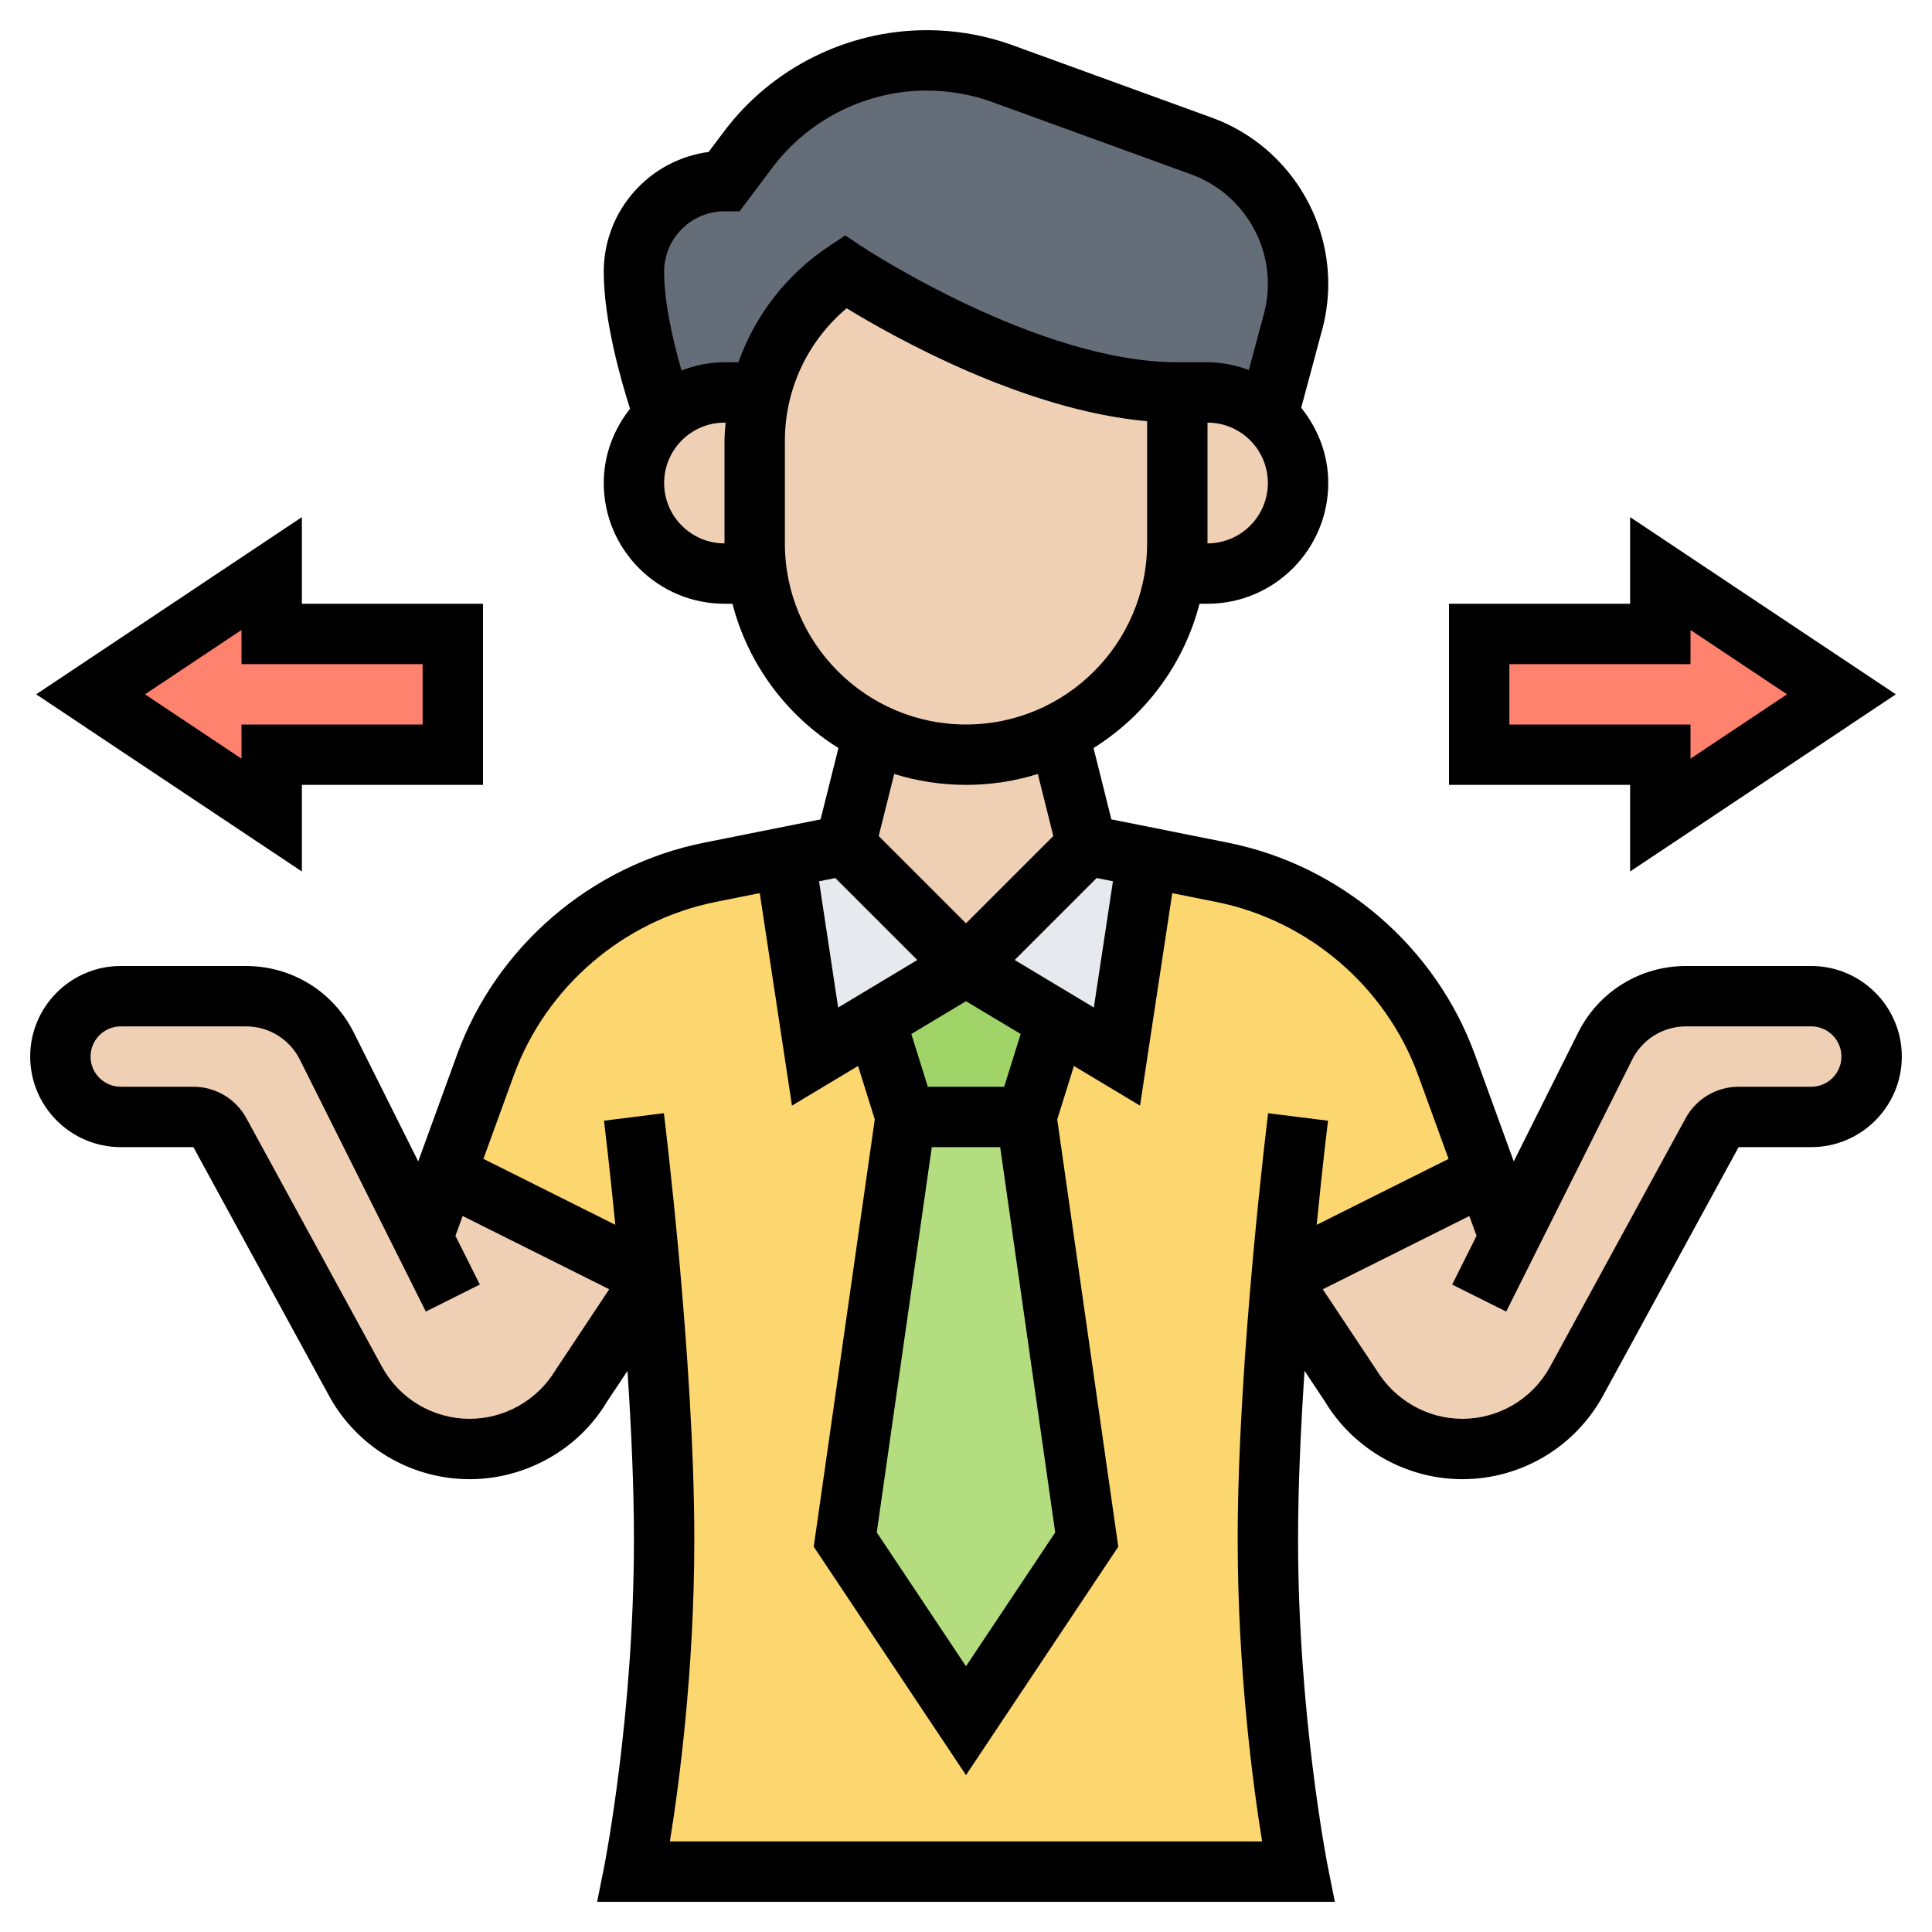 <?xml version="1.0" encoding="UTF-8"?>
<svg xmlns="http://www.w3.org/2000/svg" onmouseup="{ if(window.parent.document.onmouseup) window.parent.document.onmouseup(arguments[0]);}" width="512" viewBox="0 0 64 64" height="512" enable-background="new 0 0 64 64" id="_x33_0"><g><g><path data-cppathid="10000" fill="#f0d0b4" d="m14 41 .77-2.12 6.77 3.39c.01.05.02.11.02.17l-2.3 3.47c-.78 1.3-2.19 2.09-3.7 2.09-1.58 0-3.03-.86-3.79-2.25l-4.49-8.23c-.17-.32-.51-.52-.87-.52h-2.41c-.55 0-1.05-.22-1.41-.59-.37-.36-.59-.86-.59-1.41 0-1.1.9-2 2-2h4.15c1.13 0 2.17.64 2.68 1.66z"/><path data-cppathid="10001" fill="#f0d0b4" d="m50 41 3.17-6.34c.51-1.02 1.55-1.66 2.68-1.66h4.15c1.1 0 2 .9 2 2 0 .55-.22 1.05-.59 1.41-.36.37-.86.59-1.41.59h-2.41c-.36 0-.7.2-.87.52l-4.49 8.23c-.76 1.39-2.21 2.25-3.79 2.25-1.51 0-2.92-.79-3.7-2.09l-2.3-3.47c0-.06.01-.12.02-.17l6.77-3.39z"/><path data-cppathid="10002" fill="#fcd770" d="m21.54 42.27-6.77-3.39 1.31-3.59c1.19-3.29 4.01-5.71 7.43-6.39l2.49-.5 1 6.6 2-1.2 1 3.2-2 14 4 6 4-6-2-14 1-3.2 2 1.2 1-6.6 2.49.5c3.42.68 6.24 3.1 7.43 6.39l1.31 3.59-6.77 3.39c-.01.05-.02.11-.02.17-.23 2.63-.44 5.8-.44 8.56 0 6 1 11 1 11h-11-11s1-5 1-11c0-2.76-.21-5.93-.44-8.56 0-.06-.01-.12-.02-.17z"/><path data-cppathid="10003" fill="#b4dd7f" d="m34 37 2 14-4 6-4-6 2-14z"/><path data-cppathid="10004" fill="#a0d468" d="m35 33.8-1 3.2h-4l-1-3.2 3-1.8z"/><path data-cppathid="10005" fill="#e6e9ed" d="m38 28.4-1 6.6-2-1.2-3-1.8 4-4z"/><path data-cppathid="10006" fill="#e6e9ed" d="m32 32-3 1.8-2 1.2-1-6.6 2-.4z"/><path data-cppathid="10007" fill="#ff826e" d="m15 21v4h-6v2l-6-4 6-4v2z"/><path data-cppathid="10008" fill="#ff826e" d="m61 23-6 4v-2h-6v-4h6v-2z"/><path data-cppathid="10009" fill="#656d78" d="m24 13c-.77 0-1.46.29-1.99.77l-.01-.01s-.25-.69-.5-1.63c-.25-.93-.5-2.13-.5-3.13 0-.83.34-1.58.88-2.12s1.29-.88 2.12-.88l.78-1.04c.7-.93 1.6-1.67 2.61-2.18 1.01-.5 2.15-.78 3.31-.78.86 0 1.71.15 2.52.45l6.58 2.39c.96.35 1.76.98 2.32 1.78s.88 1.76.88 2.78c0 .4-.05.79-.15 1.18l-.85 3.19c-.53-.48-1.23-.77-2-.77h-1c-2.5 0-5.25-1-7.38-2-2.12-1-3.62-2-3.62-2-1.41.95-2.41 2.38-2.81 4z"/><g fill="#f0d0b4"><path data-cppathid="10010" d="m35.07 24.29.93 3.71-4 4-4-4 .93-3.71c.92.46 1.96.71 3.07.71s2.15-.25 3.07-.71z"/><path data-cppathid="10011" d="m42.12 18.12c-.54.54-1.29.88-2.12.88h-1.07-.01c.06-.33.08-.66.08-1v-5h1c.77 0 1.47.29 2 .77.62.54 1 1.34 1 2.23 0 .83-.34 1.58-.88 2.12z"/><path data-cppathid="10012" d="m39 13v5c0 .34-.02.67-.08 1-.32 2.34-1.81 4.3-3.85 5.29-.92.46-1.96.71-3.07.71s-2.15-.25-3.07-.71c-2.04-.99-3.53-2.95-3.85-5.29-.06-.33-.08-.66-.08-1v-3.39c0-.55.07-1.09.19-1.61.4-1.62 1.4-3.05 2.81-4 0 0 1.5 1 3.62 2 2.13 1 4.88 2 7.38 2z"/><path data-cppathid="10013" d="m25 18c0 .34.02.67.08 1h-.01-1.07c-.83 0-1.58-.34-2.12-.88s-.88-1.29-.88-2.12c0-.89.39-1.7 1.01-2.23.53-.48 1.22-.77 1.99-.77h1.19c-.12.52-.19 1.06-.19 1.61z"/></g></g><g><path data-cppathid="10014" d="m10 26h6v-6h-6v-2.869l-8.803 5.869 8.803 5.869zm-2-.869-3.197-2.131 3.197-2.131v1.131h6v2h-6z"/><path data-cppathid="10015" d="m54 28.869 8.803-5.869-8.803-5.869v2.869h-6v6h6zm-4-4.869v-2h6v-1.131l3.197 2.131-3.197 2.131v-1.131z"/><path data-cppathid="10016" d="m60 32h-4.146c-1.525 0-2.896.847-3.578 2.211l-2.131 4.262-1.284-3.53c-1.304-3.586-4.438-6.278-8.18-7.027l-3.865-.773-.591-2.363c1.715-1.073 2.991-2.773 3.511-4.78h.264c2.206 0 4-1.794 4-4 0-.946-.344-1.805-.896-2.491l.721-2.687c.116-.464.175-.942.175-1.42 0-2.454-1.549-4.666-3.855-5.504l-6.579-2.392c-.922-.336-1.888-.506-2.869-.506-2.628 0-5.139 1.255-6.715 3.358l-.508.676c-1.958.258-3.474 1.939-3.474 3.966 0 1.609.566 3.587.871 4.539-.537.681-.871 1.529-.871 2.461 0 2.206 1.794 4 4 4h.263c.519 2.007 1.796 3.707 3.511 4.78l-.591 2.363-3.865.773c-3.742.749-6.876 3.441-8.18 7.027l-1.284 3.53-2.131-4.262c-.681-1.364-2.052-2.211-3.577-2.211h-4.146c-1.654 0-3 1.346-3 3s1.346 3 3 3h2.406l4.49 8.231c.931 1.708 2.718 2.769 4.663 2.769 1.854 0 3.599-.988 4.53-2.539l.697-1.048c.124 1.869.214 3.821.214 5.587 0 5.822-.971 10.755-.98 10.804l-.239 1.196h12.219 11 1.219l-.239-1.196c-.009-.049-.98-4.982-.98-10.804 0-1.767.09-3.719.215-5.589l.672 1.011c.955 1.59 2.7 2.578 4.554 2.578 1.945 0 3.732-1.061 4.663-2.769l4.49-8.231h2.406c1.654 0 3-1.346 3-3s-1.346-3-3-3zm-23.132-2.807-.633 4.182-2.622-1.574 2.716-2.716zm-6.001 8.807h2.265l1.823 12.764-2.955 4.433-2.956-4.434zm2.398-2h-2.53l-.546-1.747 1.811-1.087 1.811 1.086zm6.735-18v-4c1.103 0 2 .897 2 2s-.897 2-2 2zm-18-2c0-1.103.897-2 2-2h.037c-.015.201-.037.401-.037.605v3.395c-1.103 0-2-.897-2-2zm2.46-4h-.46c-.503 0-.979.104-1.423.274-.265-.92-.577-2.225-.577-3.274 0-1.103.897-2 2-2h.5l1.082-1.442c1.201-1.602 3.113-2.558 5.115-2.558.747 0 1.482.129 2.185.385l6.579 2.392c1.518.552 2.539 2.009 2.539 3.625 0 .315-.039.63-.111.919l-.52 1.936c-.429-.158-.886-.257-1.369-.257h-1c-4.633 0-10.388-3.794-10.446-3.833l-.554-.369-.554.37c-1.406.937-2.434 2.289-2.986 3.832zm1.54 6v-3.395c0-1.709.755-3.309 2.047-4.393 1.562.955 5.875 3.378 9.953 3.741v4.047c0 3.309-2.691 6-6 6s-6-2.691-6-6zm6 8c.828 0 1.627-.127 2.379-.361l.514 2.055-2.893 2.892-2.892-2.892.514-2.055c.751.234 1.55.361 2.378.361zm-4.329 3.086 2.716 2.716-2.622 1.574-.633-4.182zm-9.273 16.307c-.595.991-1.683 1.607-2.839 1.607-1.213 0-2.326-.661-2.907-1.726l-4.49-8.231c-.351-.644-1.024-1.043-1.756-1.043h-2.406c-.551 0-1-.448-1-1s.449-1 1-1h4.146c.762 0 1.448.424 1.789 1.105l4.171 8.342 1.789-.895-.808-1.615.239-.656 4.855 2.427zm13.602 15.607h-9.809c.299-1.852.809-5.646.809-10 0-5.993-.998-14.043-1.008-14.124l-1.984.248c.004.033.176 1.425.375 3.449l-4.369-2.184 1.004-2.762c1.067-2.934 3.631-5.137 6.693-5.75l1.457-.291 1.067 7.039 2.19-1.314.553 1.771-2.022 14.154 5.044 7.567 5.044-7.566-2.022-14.154.553-1.771 2.19 1.314 1.067-7.039 1.457.291c3.062.613 5.626 2.815 6.693 5.75l1.004 2.762-4.369 2.184c.199-2.024.371-3.416.375-3.449l-1.984-.248c-.01.08-1.008 8.13-1.008 14.123 0 4.354.51 8.148.809 10zm28-25h-2.406c-.732 0-1.405.399-1.756 1.043l-4.49 8.231c-.581 1.065-1.694 1.726-2.907 1.726-1.156 0-2.244-.616-2.864-1.646l-1.758-2.645 4.855-2.427.239.656-.808 1.615 1.789.895 4.171-8.342c.341-.682 1.027-1.106 1.789-1.106h4.146c.551 0 1 .448 1 1s-.449 1-1 1z"/></g></g></svg>